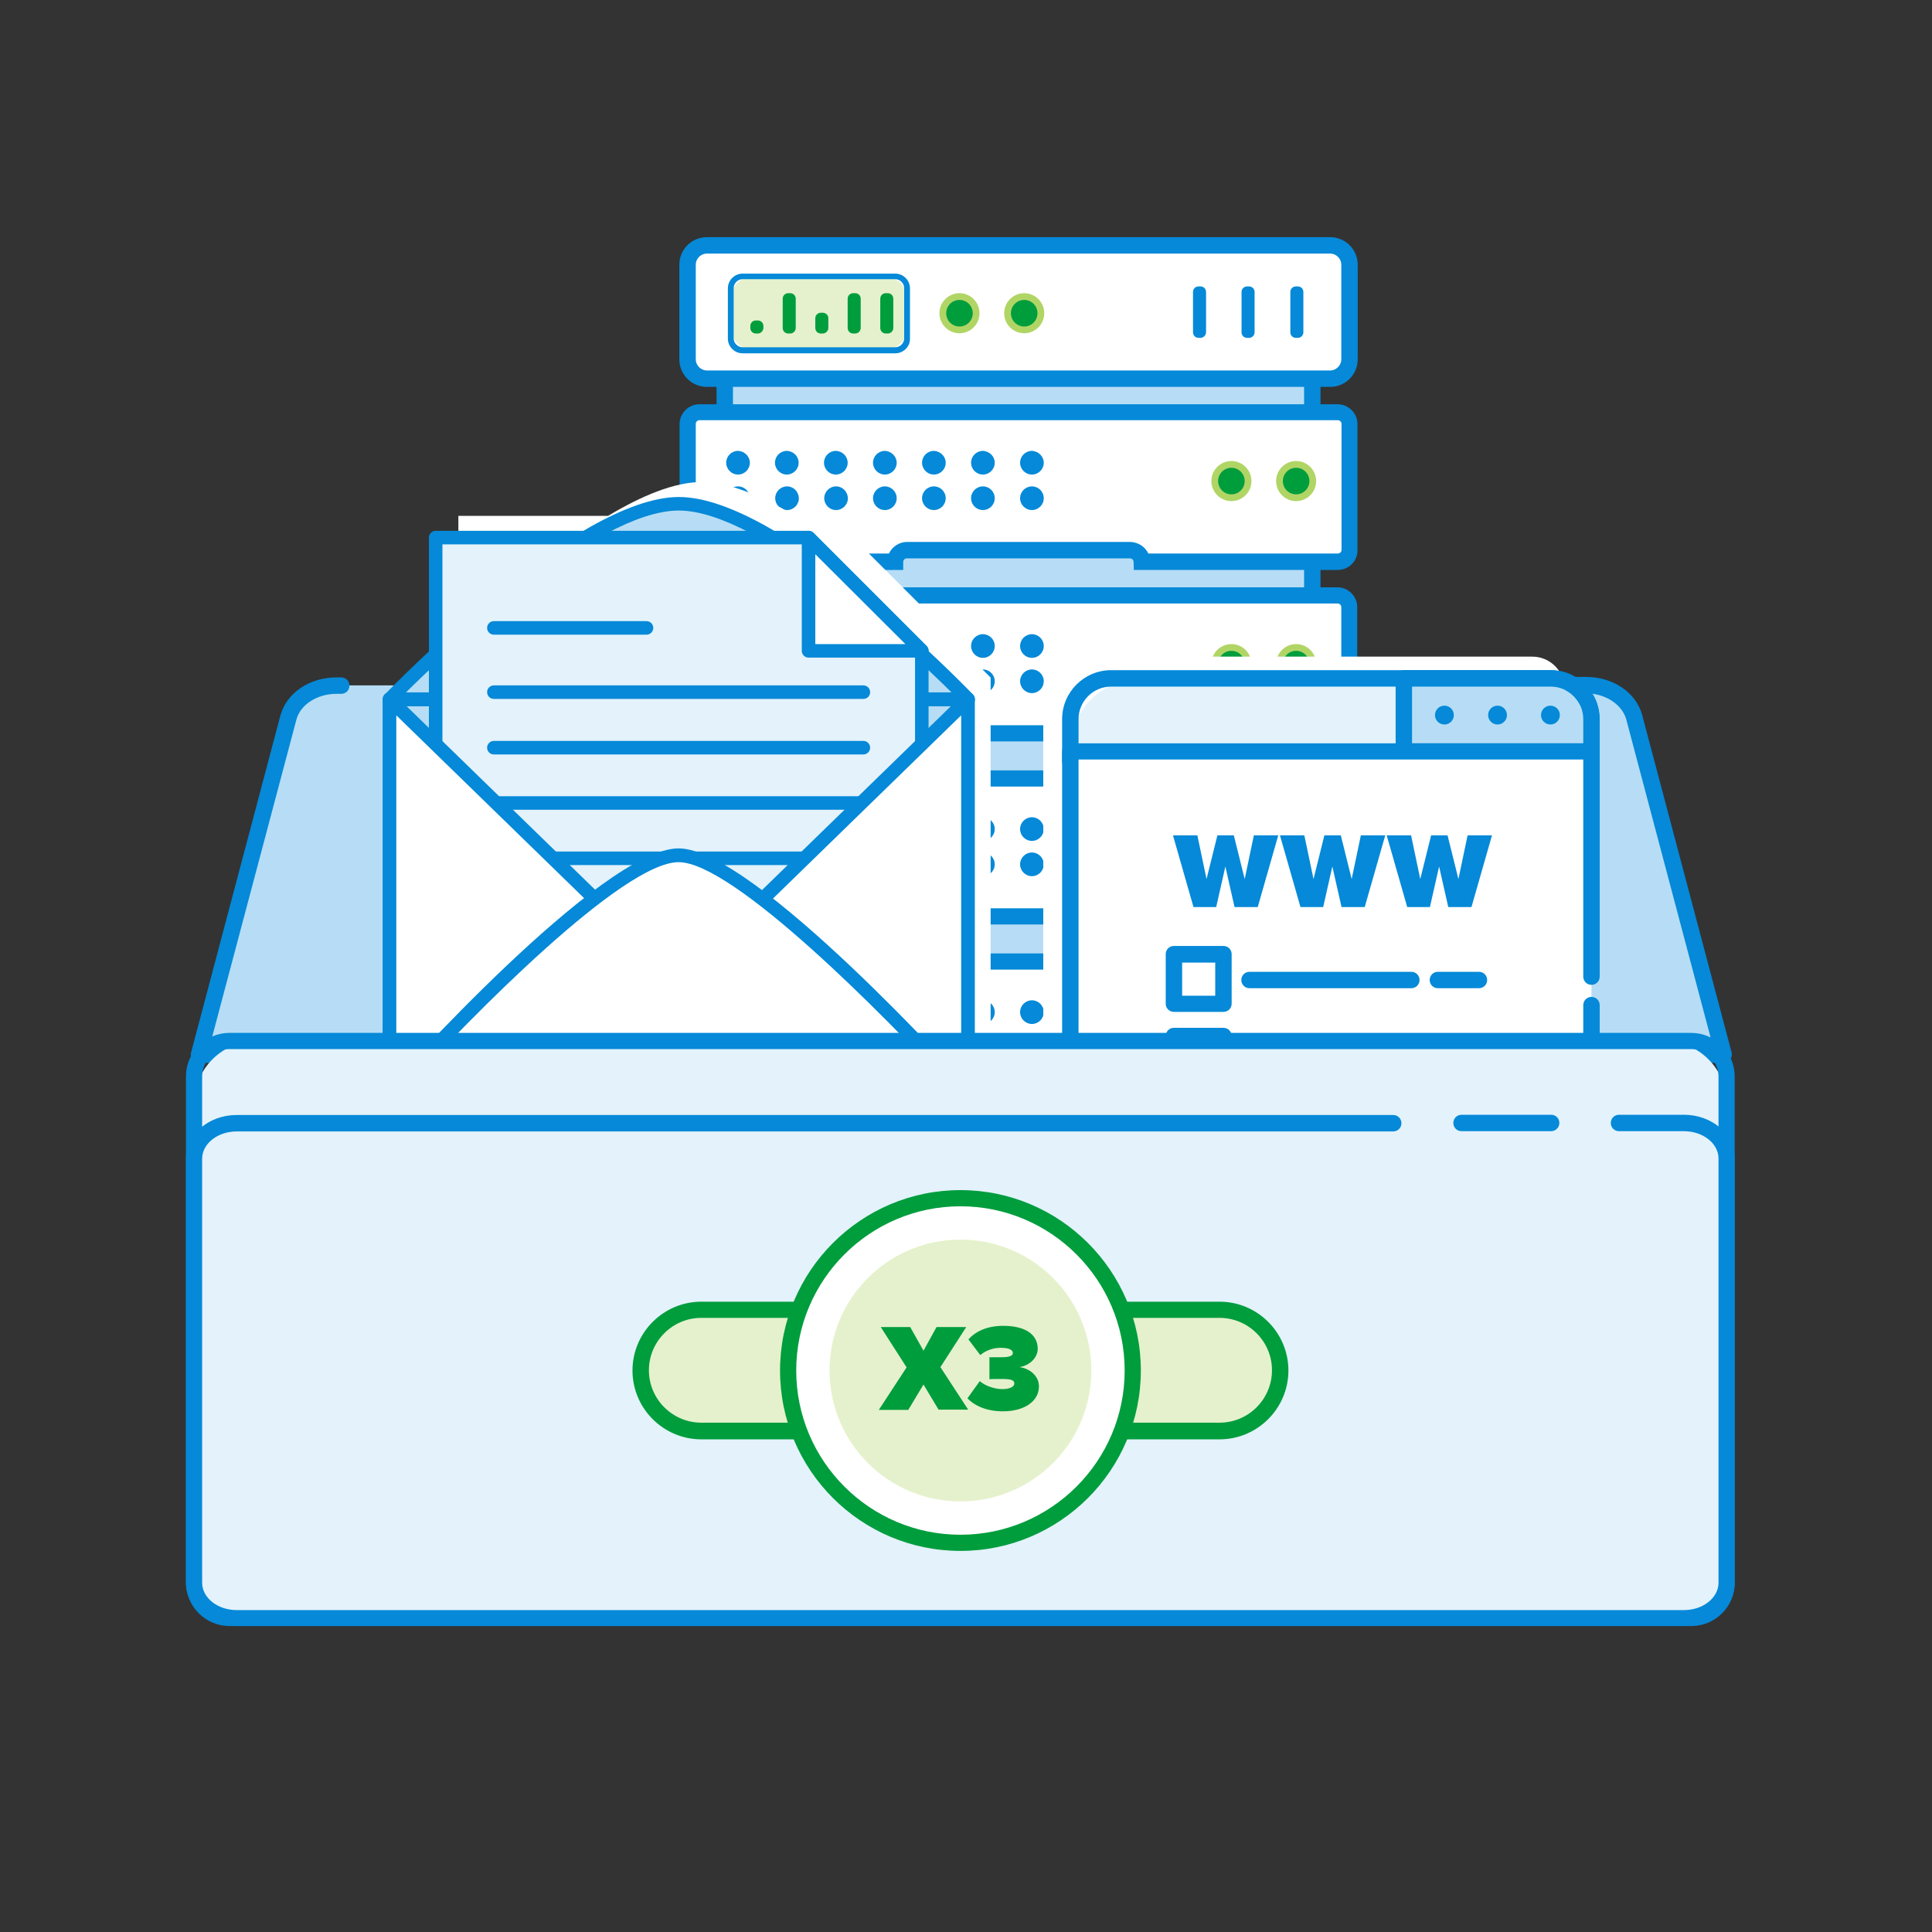 <svg xmlns="http://www.w3.org/2000/svg" id="Layer_1" x="0" y="0" version="1.1" viewBox="0 0 80 80" xml:space="preserve" style="enable-background:new 0 0 80 80"><rect x="0" y="0" width="80" height="80" fill="#333333" stroke="none"/><style type="text/css">.st0{fill:#b6ddf5}.st1{fill:#0589d8}.st2{fill:#fff}.st3{fill:#b1d565}.st4{fill:#009d3d}.st5{fill:#e5f1cc}.st6{fill:none}.st7{fill:#b6ddf5;stroke:#0589d8;stroke-linecap:round;stroke-linejoin:round;stroke-miterlimit:10}.st8{fill:#e3f2fb}.st9{fill:none;stroke:#fff;stroke-width:1.2;stroke-linecap:round;stroke-linejoin:round;stroke-miterlimit:10}</style><g><path d="M14.14,28.38h-0.2c-0.96,0-1.79,0.55-1.99,1.33l-3.7,13.96h63.13l-3.7-13.96c-0.21-0.78-1.03-1.33-1.99-1.33 h-0.35" class="st0"/><path d="M71.37,44.01H8.24c-0.11,0-0.2-0.05-0.27-0.13c-0.06-0.08-0.09-0.19-0.06-0.29l3.7-13.96 c0.25-0.93,1.2-1.58,2.32-1.58h0.2c0.19,0,0.34,0.15,0.34,0.34c0,0.19-0.15,0.34-0.34,0.34h-0.2c-0.8,0-1.5,0.45-1.66,1.08 L8.68,43.33h62.25l-3.59-13.54c-0.17-0.62-0.87-1.08-1.66-1.08h-0.35c-0.19,0-0.34-0.15-0.34-0.34c0-0.19,0.15-0.34,0.34-0.34h0.35 c1.12,0,2.07,0.65,2.32,1.58l3.7,13.96c0.03,0.1,0.01,0.21-0.06,0.29C71.57,43.96,71.48,44.01,71.37,44.01z" class="st1"/></g><g><g><rect width="24.33" height="34.42" x="30.01" y="12.97" class="st0"/><path d="M54.34,47.73H30.01c-0.19,0-0.34-0.15-0.34-0.34V12.97c0-0.19,0.15-0.34,0.34-0.34h24.33 c0.19,0,0.34,0.15,0.34,0.34v34.42C54.68,47.58,54.52,47.73,54.34,47.73z M30.35,47.05H54V13.31H30.35V47.05z" class="st1"/></g><g><g><path d="M55.88,40.3v5.22c0,0.27-0.22,0.49-0.49,0.49h-8.11c0-0.27-0.22-0.48-0.49-0.48h-9.24 c-0.27,0-0.48,0.21-0.49,0.48h-8.11c-0.27,0-0.49-0.22-0.49-0.49V40.3c0-0.27,0.22-0.49,0.49-0.49h26.43 C55.66,39.81,55.88,40.03,55.88,40.3z" class="st2"/><path d="M55.39,46.34h-8.44l-0.01-0.33c0-0.08-0.07-0.15-0.15-0.15h-9.24c-0.08,0-0.15,0.06-0.15,0.15l-0.01,0.33 h-8.44c-0.45,0-0.82-0.37-0.82-0.82V40.3c0-0.45,0.37-0.82,0.82-0.82h26.43c0.45,0,0.82,0.37,0.82,0.82v5.22 C56.22,45.97,55.85,46.34,55.39,46.34z M47.54,45.67h7.85c0.08,0,0.15-0.07,0.15-0.15V40.3c0-0.08-0.07-0.15-0.15-0.15H28.96 c-0.08,0-0.15,0.07-0.15,0.15v5.22c0,0.08,0.07,0.15,0.15,0.15h7.85c0.13-0.28,0.42-0.48,0.75-0.48h9.24 C47.12,45.19,47.41,45.39,47.54,45.67z" class="st1"/></g><g><g><g><circle cx="53.67" cy="42.67" r=".83" class="st3"/></g></g><g><g><circle cx="53.67" cy="42.67" r=".55" class="st4"/></g></g></g><g><g><g><circle cx="50.99" cy="42.67" r=".83" class="st3"/></g></g><g><g><circle cx="50.99" cy="42.67" r=".55" class="st4"/></g></g></g><g><path d="M31.05,41.91c0,0.27-0.22,0.49-0.49,0.49c-0.27,0-0.49-0.22-0.49-0.49s0.22-0.49,0.49-0.49 C30.83,41.42,31.05,41.64,31.05,41.91z M30.56,42.88c-0.27,0-0.49,0.22-0.49,0.49s0.22,0.49,0.49,0.49 c0.27,0,0.49-0.22,0.49-0.49S30.83,42.88,30.56,42.88z" class="st1"/></g><g><path d="M33.07,41.91c0,0.27-0.22,0.49-0.49,0.49c-0.27,0-0.49-0.22-0.49-0.49s0.22-0.49,0.49-0.49 C32.86,41.42,33.07,41.64,33.07,41.91z M32.59,42.88c-0.27,0-0.49,0.22-0.49,0.49s0.22,0.49,0.49,0.49 c0.27,0,0.49-0.22,0.49-0.49S32.86,42.88,32.59,42.88z" class="st1"/></g><g><path d="M35.1,41.91c0,0.27-0.22,0.49-0.49,0.49c-0.27,0-0.49-0.22-0.49-0.49s0.22-0.49,0.49-0.49 C34.89,41.42,35.1,41.64,35.1,41.91z M34.62,42.88c-0.27,0-0.49,0.22-0.49,0.49s0.22,0.49,0.49,0.49c0.27,0,0.49-0.22,0.49-0.49 S34.89,42.88,34.62,42.88z" class="st1"/></g><g><path d="M37.13,41.91c0,0.27-0.22,0.49-0.49,0.49c-0.27,0-0.49-0.22-0.49-0.49s0.22-0.49,0.49-0.49 C36.91,41.42,37.13,41.64,37.13,41.91z M36.64,42.88c-0.27,0-0.49,0.22-0.49,0.49s0.22,0.49,0.49,0.49 c0.27,0,0.49-0.22,0.49-0.49S36.91,42.88,36.64,42.88z" class="st1"/></g><g><path d="M39.16,41.91c0,0.27-0.22,0.49-0.49,0.49c-0.27,0-0.49-0.22-0.49-0.49s0.22-0.49,0.49-0.49 C38.94,41.42,39.16,41.64,39.16,41.91z M38.67,42.88c-0.27,0-0.49,0.22-0.49,0.49s0.22,0.49,0.49,0.49 c0.27,0,0.49-0.22,0.49-0.49S38.94,42.88,38.67,42.88z" class="st1"/></g><g><path d="M41.19,41.91c0,0.27-0.22,0.49-0.49,0.49c-0.27,0-0.49-0.22-0.49-0.49s0.22-0.49,0.49-0.49 C40.97,41.42,41.19,41.64,41.19,41.91z M40.7,42.88c-0.27,0-0.49,0.22-0.49,0.49s0.22,0.49,0.49,0.49c0.27,0,0.49-0.22,0.49-0.49 S40.97,42.88,40.7,42.88z" class="st1"/></g><g><path d="M43.22,41.91c0,0.27-0.22,0.49-0.49,0.49c-0.27,0-0.49-0.22-0.49-0.49s0.22-0.49,0.49-0.49 C43,41.42,43.22,41.64,43.22,41.91z M42.73,42.88c-0.27,0-0.49,0.22-0.49,0.49s0.22,0.49,0.49,0.49c0.27,0,0.49-0.22,0.49-0.49 S43,42.88,42.73,42.88z" class="st1"/></g></g><g><g><path d="M55.88,32.72v5.22c0,0.27-0.22,0.49-0.49,0.49h-8.11c0-0.27-0.22-0.48-0.49-0.48h-9.24 c-0.27,0-0.48,0.21-0.49,0.48h-8.11c-0.27,0-0.49-0.22-0.49-0.49v-5.22c0-0.27,0.22-0.49,0.49-0.49h26.43 C55.66,32.23,55.88,32.45,55.88,32.72z" class="st2"/><path d="M55.39,38.76h-8.44l-0.01-0.33c0-0.08-0.07-0.15-0.15-0.15h-9.24c-0.08,0-0.15,0.06-0.15,0.15l-0.01,0.33 h-8.44c-0.45,0-0.82-0.37-0.82-0.82v-5.22c0-0.45,0.37-0.82,0.82-0.82h26.43c0.45,0,0.82,0.37,0.82,0.82v5.22 C56.22,38.39,55.85,38.76,55.39,38.76z M47.54,38.09h7.85c0.08,0,0.15-0.07,0.15-0.15v-5.22c0-0.08-0.07-0.15-0.15-0.15H28.96 c-0.08,0-0.15,0.07-0.15,0.15v5.22c0,0.08,0.07,0.15,0.15,0.15h7.85c0.13-0.28,0.42-0.48,0.75-0.48h9.24 C47.12,37.61,47.41,37.8,47.54,38.09z" class="st1"/></g><g><g><g><circle cx="53.67" cy="35.08" r=".83" class="st3"/></g></g><g><g><circle cx="53.67" cy="35.08" r=".55" class="st4"/></g></g></g><g><g><g><circle cx="50.99" cy="35.08" r=".83" class="st3"/></g></g><g><g><circle cx="50.99" cy="35.08" r=".55" class="st4"/></g></g></g><g><path d="M31.05,34.33c0,0.27-0.22,0.49-0.49,0.49c-0.27,0-0.49-0.22-0.49-0.49c0-0.27,0.22-0.49,0.49-0.49 C30.83,33.84,31.05,34.06,31.05,34.33z M30.56,35.3c-0.27,0-0.49,0.22-0.49,0.49c0,0.27,0.22,0.49,0.49,0.49 c0.27,0,0.49-0.22,0.49-0.49C31.05,35.52,30.83,35.3,30.56,35.3z" class="st1"/></g><g><path d="M33.07,34.33c0,0.27-0.22,0.49-0.49,0.49c-0.27,0-0.49-0.22-0.49-0.49c0-0.27,0.22-0.49,0.49-0.49 C32.86,33.84,33.07,34.06,33.07,34.33z M32.59,35.3c-0.27,0-0.49,0.22-0.49,0.49c0,0.27,0.22,0.49,0.49,0.49 c0.27,0,0.49-0.22,0.49-0.49C33.07,35.52,32.86,35.3,32.59,35.3z" class="st1"/></g><g><path d="M35.1,34.33c0,0.27-0.22,0.49-0.49,0.49c-0.27,0-0.49-0.22-0.49-0.49c0-0.27,0.22-0.49,0.49-0.49 C34.89,33.84,35.1,34.06,35.1,34.33z M34.62,35.3c-0.27,0-0.49,0.22-0.49,0.49c0,0.27,0.22,0.49,0.49,0.49 c0.27,0,0.49-0.22,0.49-0.49C35.1,35.52,34.89,35.3,34.62,35.3z" class="st1"/></g><g><path d="M37.13,34.33c0,0.27-0.22,0.49-0.49,0.49c-0.27,0-0.49-0.22-0.49-0.49c0-0.27,0.22-0.49,0.49-0.49 C36.91,33.84,37.13,34.06,37.13,34.33z M36.64,35.3c-0.27,0-0.49,0.22-0.49,0.49c0,0.27,0.22,0.49,0.49,0.49 c0.27,0,0.49-0.22,0.49-0.49C37.13,35.52,36.91,35.3,36.64,35.3z" class="st1"/></g><g><path d="M39.16,34.33c0,0.27-0.22,0.49-0.49,0.49c-0.27,0-0.49-0.22-0.49-0.49c0-0.27,0.22-0.49,0.49-0.49 C38.94,33.84,39.16,34.06,39.16,34.33z M38.67,35.3c-0.27,0-0.49,0.22-0.49,0.49c0,0.27,0.22,0.49,0.49,0.49 c0.27,0,0.49-0.22,0.49-0.49C39.16,35.52,38.94,35.3,38.67,35.3z" class="st1"/></g><g><path d="M41.19,34.33c0,0.27-0.22,0.49-0.49,0.49c-0.27,0-0.49-0.22-0.49-0.49c0-0.27,0.22-0.49,0.49-0.49 C40.97,33.84,41.19,34.06,41.19,34.33z M40.7,35.3c-0.27,0-0.49,0.22-0.49,0.49c0,0.27,0.22,0.49,0.49,0.49 c0.27,0,0.49-0.22,0.49-0.49C41.19,35.52,40.97,35.3,40.7,35.3z" class="st1"/></g><g><path d="M43.22,34.33c0,0.27-0.22,0.49-0.49,0.49c-0.27,0-0.49-0.22-0.49-0.49c0-0.27,0.22-0.49,0.49-0.49 C43,33.84,43.22,34.06,43.22,34.33z M42.73,35.3c-0.27,0-0.49,0.22-0.49,0.49c0,0.27,0.22,0.49,0.49,0.49 c0.27,0,0.49-0.22,0.49-0.49C43.22,35.52,43,35.3,42.73,35.3z" class="st1"/></g></g><g><g><path d="M55.88,25.13v5.22c0,0.27-0.22,0.49-0.49,0.49h-8.11c0-0.27-0.22-0.48-0.49-0.48h-9.24 c-0.27,0-0.48,0.21-0.49,0.48h-8.11c-0.27,0-0.49-0.22-0.49-0.49v-5.22c0-0.27,0.22-0.49,0.49-0.49h26.43 C55.66,24.65,55.88,24.87,55.88,25.13z" class="st2"/><path d="M55.39,31.18h-8.44l-0.01-0.33c0-0.08-0.07-0.15-0.15-0.15h-9.24c-0.08,0-0.15,0.06-0.15,0.15l-0.01,0.33 h-8.44c-0.45,0-0.82-0.37-0.82-0.82v-5.22c0-0.45,0.37-0.82,0.82-0.82h26.43c0.45,0,0.82,0.37,0.82,0.82v5.22 C56.22,30.81,55.85,31.18,55.39,31.18z M47.54,30.51h7.85c0.08,0,0.15-0.07,0.15-0.15v-5.22c0-0.08-0.07-0.15-0.15-0.15H28.96 c-0.08,0-0.15,0.07-0.15,0.15v5.22c0,0.08,0.07,0.15,0.15,0.15h7.85c0.13-0.28,0.42-0.48,0.75-0.48h9.24 C47.12,30.03,47.41,30.22,47.54,30.51z" class="st1"/></g><g><g><g><circle cx="53.67" cy="27.5" r=".83" class="st3"/></g></g><g><g><circle cx="53.67" cy="27.5" r=".55" class="st4"/></g></g></g><g><g><g><circle cx="50.99" cy="27.5" r=".83" class="st3"/></g></g><g><g><circle cx="50.99" cy="27.5" r=".55" class="st4"/></g></g></g><g><path d="M31.05,26.75c0,0.27-0.22,0.49-0.49,0.49c-0.27,0-0.49-0.22-0.49-0.49c0-0.27,0.22-0.49,0.49-0.49 C30.83,26.26,31.05,26.48,31.05,26.75z M30.56,27.72c-0.27,0-0.49,0.22-0.49,0.49c0,0.27,0.22,0.49,0.49,0.49 c0.27,0,0.49-0.22,0.49-0.49C31.05,27.94,30.83,27.72,30.56,27.72z" class="st1"/></g><g><path d="M33.07,26.75c0,0.27-0.22,0.49-0.49,0.49c-0.27,0-0.49-0.22-0.49-0.49c0-0.27,0.22-0.49,0.49-0.49 C32.86,26.26,33.07,26.48,33.07,26.75z M32.59,27.72c-0.27,0-0.49,0.22-0.49,0.49c0,0.27,0.22,0.49,0.49,0.49 c0.27,0,0.49-0.22,0.49-0.49C33.07,27.94,32.86,27.72,32.59,27.72z" class="st1"/></g><g><path d="M35.1,26.75c0,0.27-0.22,0.49-0.49,0.49c-0.27,0-0.49-0.22-0.49-0.49c0-0.27,0.22-0.49,0.49-0.49 C34.89,26.26,35.1,26.48,35.1,26.75z M34.62,27.72c-0.27,0-0.49,0.22-0.49,0.49c0,0.27,0.22,0.49,0.49,0.49 c0.27,0,0.49-0.22,0.49-0.49C35.1,27.94,34.89,27.72,34.62,27.72z" class="st1"/></g><g><path d="M37.13,26.75c0,0.27-0.22,0.49-0.49,0.49c-0.27,0-0.49-0.22-0.49-0.49c0-0.27,0.22-0.49,0.49-0.49 C36.91,26.26,37.13,26.48,37.13,26.75z M36.64,27.72c-0.27,0-0.49,0.22-0.49,0.49c0,0.27,0.22,0.49,0.49,0.49 c0.27,0,0.49-0.22,0.49-0.49C37.13,27.94,36.91,27.72,36.64,27.72z" class="st1"/></g><g><path d="M39.16,26.75c0,0.27-0.22,0.49-0.49,0.49c-0.27,0-0.49-0.22-0.49-0.49c0-0.27,0.22-0.49,0.49-0.49 C38.94,26.26,39.16,26.48,39.16,26.75z M38.67,27.72c-0.27,0-0.49,0.22-0.49,0.49c0,0.27,0.22,0.49,0.49,0.49 c0.27,0,0.49-0.22,0.49-0.49C39.16,27.94,38.94,27.72,38.67,27.72z" class="st1"/></g><g><path d="M41.19,26.75c0,0.27-0.22,0.49-0.49,0.49c-0.27,0-0.49-0.22-0.49-0.49c0-0.27,0.22-0.49,0.49-0.49 C40.97,26.26,41.19,26.48,41.19,26.75z M40.7,27.72c-0.27,0-0.49,0.22-0.49,0.49c0,0.27,0.22,0.49,0.49,0.49 c0.27,0,0.49-0.22,0.49-0.49C41.19,27.94,40.97,27.72,40.7,27.72z" class="st1"/></g><g><path d="M43.22,26.75c0,0.27-0.22,0.49-0.49,0.49c-0.27,0-0.49-0.22-0.49-0.49c0-0.27,0.22-0.49,0.49-0.49 C43,26.26,43.22,26.48,43.22,26.75z M42.73,27.72c-0.27,0-0.49,0.22-0.49,0.49c0,0.27,0.22,0.49,0.49,0.49 c0.27,0,0.49-0.22,0.49-0.49C43.22,27.94,43,27.72,42.73,27.72z" class="st1"/></g></g><g><g><path d="M55.88,17.55v5.22c0,0.27-0.22,0.49-0.49,0.49h-8.11c0-0.27-0.22-0.48-0.49-0.48h-9.24 c-0.27,0-0.48,0.21-0.49,0.48h-8.11c-0.27,0-0.49-0.22-0.49-0.49v-5.22c0-0.27,0.22-0.49,0.49-0.49h26.43 C55.66,17.07,55.88,17.29,55.88,17.55z" class="st2"/><path d="M55.39,23.6h-8.44l-0.01-0.33c0-0.08-0.07-0.15-0.15-0.15h-9.24c-0.08,0-0.15,0.06-0.15,0.15L37.4,23.6 h-8.44c-0.45,0-0.82-0.37-0.82-0.82v-5.22c0-0.45,0.37-0.82,0.82-0.82h26.43c0.45,0,0.82,0.37,0.82,0.82v5.22 C56.22,23.23,55.85,23.6,55.39,23.6z M47.55,22.92h7.85c0.08,0,0.15-0.07,0.15-0.15v-5.22c0-0.08-0.07-0.15-0.15-0.15H28.96 c-0.08,0-0.15,0.07-0.15,0.15v5.22c0,0.08,0.07,0.15,0.15,0.15h7.85c0.13-0.28,0.42-0.48,0.75-0.48h9.24 C47.13,22.45,47.42,22.64,47.55,22.92z" class="st1"/></g><g><g><g><circle cx="53.67" cy="19.92" r=".83" class="st3"/></g></g><g><g><circle cx="53.67" cy="19.92" r=".55" class="st4"/></g></g></g><g><g><g><circle cx="50.99" cy="19.92" r=".83" class="st3"/></g></g><g><g><circle cx="50.99" cy="19.92" r=".55" class="st4"/></g></g></g><g><path d="M31.05,19.16c0,0.27-0.22,0.49-0.49,0.49c-0.27,0-0.49-0.22-0.49-0.49c0-0.27,0.22-0.49,0.49-0.49 C30.83,18.68,31.05,18.9,31.05,19.16z M30.56,20.14c-0.27,0-0.49,0.22-0.49,0.49c0,0.27,0.22,0.49,0.49,0.49 c0.27,0,0.49-0.22,0.49-0.49C31.05,20.36,30.83,20.14,30.56,20.14z" class="st1"/></g><g><path d="M33.07,19.16c0,0.27-0.22,0.49-0.49,0.49c-0.27,0-0.49-0.22-0.49-0.49c0-0.27,0.22-0.49,0.49-0.49 C32.86,18.68,33.07,18.9,33.07,19.16z M32.59,20.14c-0.27,0-0.49,0.22-0.49,0.49c0,0.27,0.22,0.49,0.49,0.49 c0.27,0,0.49-0.22,0.49-0.49C33.07,20.36,32.86,20.14,32.59,20.14z" class="st1"/></g><g><path d="M35.1,19.16c0,0.27-0.22,0.49-0.49,0.49c-0.27,0-0.49-0.22-0.49-0.49c0-0.27,0.22-0.49,0.49-0.49 C34.89,18.68,35.1,18.9,35.1,19.16z M34.62,20.14c-0.27,0-0.49,0.22-0.49,0.49c0,0.27,0.22,0.49,0.49,0.49 c0.27,0,0.49-0.22,0.49-0.49C35.1,20.36,34.89,20.14,34.62,20.14z" class="st1"/></g><g><path d="M37.13,19.16c0,0.27-0.22,0.49-0.49,0.49c-0.27,0-0.49-0.22-0.49-0.49c0-0.27,0.22-0.49,0.49-0.49 C36.91,18.68,37.13,18.9,37.13,19.16z M36.64,20.14c-0.27,0-0.49,0.22-0.49,0.49c0,0.27,0.22,0.49,0.49,0.49 c0.27,0,0.49-0.22,0.49-0.49C37.13,20.36,36.91,20.14,36.64,20.14z" class="st1"/></g><g><path d="M39.16,19.16c0,0.27-0.22,0.49-0.49,0.49c-0.27,0-0.49-0.22-0.49-0.49c0-0.27,0.22-0.49,0.49-0.49 C38.94,18.68,39.16,18.9,39.16,19.16z M38.67,20.14c-0.27,0-0.49,0.22-0.49,0.49c0,0.27,0.22,0.49,0.49,0.49 c0.27,0,0.49-0.22,0.49-0.49C39.16,20.36,38.94,20.14,38.67,20.14z" class="st1"/></g><g><path d="M41.19,19.16c0,0.27-0.22,0.49-0.49,0.49c-0.27,0-0.49-0.22-0.49-0.49c0-0.27,0.22-0.49,0.49-0.49 C40.97,18.68,41.19,18.9,41.19,19.16z M40.7,20.14c-0.27,0-0.49,0.22-0.49,0.49c0,0.27,0.22,0.49,0.49,0.49 c0.27,0,0.49-0.22,0.49-0.49C41.19,20.36,40.97,20.14,40.7,20.14z" class="st1"/></g><g><path d="M43.22,19.16c0,0.27-0.22,0.49-0.49,0.49c-0.27,0-0.49-0.22-0.49-0.49c0-0.27,0.22-0.49,0.49-0.49 C43,18.68,43.22,18.9,43.22,19.16z M42.73,20.14c-0.27,0-0.49,0.22-0.49,0.49c0,0.27,0.22,0.49,0.49,0.49 c0.27,0,0.49-0.22,0.49-0.49C43.22,20.36,43,20.14,42.73,20.14z" class="st1"/></g></g><g><path d="M54.46,15.68H29.89c-0.78,0-1.42-0.63-1.42-1.42v-2.69c0-0.78,0.63-1.42,1.42-1.42h24.57 c0.78,0,1.42,0.63,1.42,1.42v2.69C55.88,15.05,55.24,15.68,54.46,15.68z" class="st2"/><path d="M55.08,16.02H29.27c-0.63,0-1.14-0.51-1.14-1.14v-3.92c0-0.63,0.51-1.14,1.14-1.14h25.81 c0.63,0,1.14,0.51,1.14,1.14v3.92C56.22,15.51,55.71,16.02,55.08,16.02z M29.27,10.5c-0.25,0-0.46,0.21-0.46,0.46v3.92 c0,0.25,0.21,0.46,0.46,0.46h25.81c0.25,0,0.46-0.21,0.46-0.46v-3.92c0-0.25-0.21-0.46-0.46-0.46H29.27z" class="st1"/></g><g><g><g><path d="M36.61,14.5h-5.4c-0.52,0-0.95-0.43-0.95-0.95v-1.16c0-0.52,0.43-0.95,0.95-0.95h5.4 c0.52,0,0.95,0.43,0.95,0.95v1.16C37.56,14.07,37.13,14.5,36.61,14.5z" class="st5"/></g><g><path d="M37.07,14.63h-6.32c-0.34,0-0.61-0.28-0.61-0.61v-2.08c0-0.34,0.28-0.61,0.61-0.61h6.32 c0.34,0,0.61,0.28,0.61,0.61v2.08C37.69,14.35,37.41,14.63,37.07,14.63z M30.75,11.56c-0.2,0-0.37,0.17-0.37,0.37v2.08 c0,0.2,0.17,0.37,0.37,0.37h6.32c0.2,0,0.37-0.17,0.37-0.37v-2.08c0-0.2-0.17-0.37-0.37-0.37H30.75z" class="st1"/></g></g><g><g><path d="M31.38,13.81H31.3c-0.13,0-0.23-0.1-0.23-0.23V13.5c0-0.13,0.1-0.23,0.23-0.23l0.08,0 c0.13,0,0.23,0.1,0.23,0.23v0.08C31.61,13.7,31.5,13.81,31.38,13.81z" class="st4"/></g></g><g><g><path d="M32.72,13.81h-0.08c-0.13,0-0.23-0.1-0.23-0.23v-1.21c0-0.13,0.1-0.23,0.23-0.23h0.08 c0.13,0,0.23,0.1,0.23,0.23v1.21C32.95,13.7,32.85,13.81,32.72,13.81z" class="st4"/></g></g><g><g><path d="M34.07,13.81h-0.08c-0.13,0-0.23-0.1-0.23-0.23v-0.4c0-0.13,0.1-0.23,0.23-0.23h0.08 c0.13,0,0.23,0.1,0.23,0.23v0.4C34.3,13.7,34.19,13.81,34.07,13.81z" class="st4"/></g></g><g><g><path d="M36.76,13.81h-0.08c-0.13,0-0.23-0.1-0.23-0.23v-1.21c0-0.13,0.1-0.23,0.23-0.23h0.08 c0.13,0,0.23,0.1,0.23,0.23v1.21C36.99,13.7,36.89,13.81,36.76,13.81z" class="st4"/></g></g><g><g><path d="M35.41,13.81h-0.08c-0.13,0-0.23-0.1-0.23-0.23v-1.21c0-0.13,0.1-0.23,0.23-0.23h0.08 c0.13,0,0.23,0.1,0.23,0.23v1.21C35.64,13.7,35.54,13.81,35.41,13.81z" class="st4"/></g></g></g><g><g><g><circle cx="42.41" cy="12.97" r=".83" class="st3"/></g></g><g><g><circle cx="42.41" cy="12.97" r=".55" class="st4"/></g></g></g><g><g><g><circle cx="39.73" cy="12.97" r=".83" class="st3"/></g></g><g><g><circle cx="39.73" cy="12.97" r=".55" class="st4"/></g></g></g><g><g><path d="M49.71,13.99h-0.08c-0.13,0-0.23-0.1-0.23-0.23v-1.67c0-0.13,0.1-0.23,0.23-0.23h0.08 c0.13,0,0.23,0.1,0.23,0.23v1.67C49.94,13.88,49.83,13.99,49.71,13.99z" class="st1"/></g></g><g><g><path d="M51.72,13.99h-0.08c-0.13,0-0.23-0.1-0.23-0.23v-1.67c0-0.13,0.1-0.23,0.23-0.23h0.08 c0.13,0,0.23,0.1,0.23,0.23v1.67C51.95,13.88,51.85,13.99,51.72,13.99z" class="st1"/></g></g><g><g><path d="M53.74,13.99h-0.08c-0.13,0-0.23-0.1-0.23-0.23v-1.67c0-0.13,0.1-0.23,0.23-0.23h0.08 c0.13,0,0.23,0.1,0.23,0.23v1.67C53.97,13.88,53.87,13.99,53.74,13.99z" class="st1"/></g></g></g><g><g><g><path d="M41.65,27.39" class="st0"/></g><g><g><line x1="22.02" x2="28.34" y1="24.43" y2="24.43" class="st6"/></g><g><line x1="22.02" x2="37.32" y1="27.09" y2="27.09" class="st6"/></g><g><line x1="22.02" x2="37.32" y1="29.39" y2="29.39" class="st6"/></g><g><line x1="37.32" x2="37.24" y1="31.68" y2="31.68" class="st6"/></g><g><line x1="22.11" x2="22.02" y1="31.68" y2="31.68" class="st6"/></g><g><line x1="37.32" x2="34.87" y1="33.98" y2="33.98" class="st6"/></g><g><line x1="24.47" x2="22.02" y1="33.98" y2="33.98" class="st6"/></g></g><g><path d="M41.02,28.06v16.43H17.07V28.06c0,0,0.75-0.78,1.91-1.85v-4.85h6.2c1.4-0.84,2.76-1.4,3.87-1.4 c1.11,0,2.47,0.56,3.87,1.4h1.5l4.69,4.69v0.16C40.27,27.28,41.02,28.06,41.02,28.06z" class="st2"/></g></g><g><g><rect width="23.95" height="16.44" x="16.13" y="28.95" class="st0"/><path d="M40.08,45.67H16.13c-0.16,0-0.28-0.13-0.28-0.28V28.95c0-0.16,0.13-0.28,0.28-0.28h23.95 c0.16,0,0.28,0.13,0.28,0.28v16.44C40.36,45.55,40.23,45.67,40.08,45.67z M16.41,45.11H39.8V29.24H16.41V45.11z" class="st1"/></g><g><path d="M40.08,28.95" class="st7"/></g><g><path d="M16.13,28.95c0,0,7.78-8.09,11.97-8.09s11.97,8.09,11.97,8.09H16.13z" class="st0"/><path d="M40.08,29.24H16.13c-0.11,0-0.22-0.07-0.26-0.17c-0.04-0.1-0.02-0.22,0.06-0.31 c0.32-0.33,7.91-8.18,12.18-8.18c4.26,0,11.86,7.84,12.18,8.18c0.08,0.08,0.1,0.2,0.06,0.31C40.29,29.17,40.19,29.24,40.08,29.24 z M16.81,28.67H39.4c-1.74-1.72-7.85-7.53-11.3-7.53C24.66,21.15,18.55,26.95,16.81,28.67z" class="st1"/></g><g><g><polygon points="38.17 26.95 38.17 40.09 18.04 40.09 18.04 22.26 33.48 22.26" class="st8"/><path d="M38.17,40.37H18.04c-0.16,0-0.28-0.13-0.28-0.28V22.26c0-0.16,0.13-0.28,0.28-0.28h15.44 c0.07,0,0.15,0.03,0.2,0.08l4.69,4.69c0.05,0.05,0.08,0.12,0.08,0.2v13.14C38.45,40.25,38.33,40.37,38.17,40.37z M18.32,39.81 h19.57V27.06l-4.52-4.52H18.32V39.81z" class="st1"/></g><g><polygon points="38.17 26.95 33.48 26.95 33.48 22.26" class="st2"/><path d="M38.17,27.23h-4.69c-0.16,0-0.28-0.13-0.28-0.28v-4.69c0-0.11,0.07-0.22,0.17-0.26 c0.11-0.04,0.23-0.02,0.31,0.06l4.69,4.69c0.08,0.08,0.1,0.2,0.06,0.31C38.39,27.16,38.28,27.23,38.17,27.23z M33.76,26.67h3.73 l-3.73-3.72V26.67z" class="st1"/></g><g><path d="M26.77,26.28h-6.32c-0.16,0-0.28-0.13-0.28-0.28c0-0.16,0.13-0.28,0.28-0.28h6.32 c0.16,0,0.28,0.13,0.28,0.28C27.05,26.15,26.93,26.28,26.77,26.28z" class="st1"/></g><g><path d="M35.75,28.94h-15.3c-0.16,0-0.28-0.13-0.28-0.28c0-0.16,0.13-0.28,0.28-0.28h15.3 c0.16,0,0.28,0.13,0.28,0.28C36.03,28.82,35.91,28.94,35.75,28.94z" class="st1"/></g><g><path d="M35.75,31.24h-15.3c-0.16,0-0.28-0.13-0.28-0.28c0-0.16,0.13-0.28,0.28-0.28h15.3 c0.16,0,0.28,0.13,0.28,0.28C36.03,31.11,35.91,31.24,35.75,31.24z" class="st1"/></g><g><path d="M35.75,33.53h-15.3c-0.16,0-0.28-0.13-0.28-0.28c0-0.16,0.13-0.28,0.28-0.28h15.3 c0.16,0,0.28,0.13,0.28,0.28C36.03,33.4,35.91,33.53,35.75,33.53z" class="st1"/></g><g><path d="M35.75,35.82h-15.3c-0.16,0-0.28-0.13-0.28-0.28c0-0.16,0.13-0.28,0.28-0.28h15.3 c0.16,0,0.28,0.13,0.28,0.28C36.03,35.7,35.91,35.82,35.75,35.82z" class="st1"/></g></g><g><polygon points="40.08 28.95 30.28 38.49 40.08 45.39" class="st2"/><path d="M40.08,45.67c-0.06,0-0.11-0.02-0.16-0.05l-9.8-6.9c-0.07-0.05-0.11-0.12-0.12-0.21 c-0.01-0.08,0.02-0.17,0.08-0.22l9.8-9.54c0.08-0.08,0.2-0.1,0.31-0.06c0.1,0.04,0.17,0.15,0.17,0.26v16.44 c0,0.11-0.06,0.2-0.15,0.25C40.17,45.66,40.12,45.67,40.08,45.67z M30.72,38.46l9.08,6.39V29.62L30.72,38.46z" class="st1"/></g><g><polygon points="16.13 28.95 25.93 38.49 16.13 45.39" class="st2"/><path d="M16.13,45.67c-0.04,0-0.09-0.01-0.13-0.03c-0.09-0.05-0.15-0.14-0.15-0.25V28.95c0-0.11,0.07-0.22,0.17-0.26 c0.1-0.04,0.23-0.02,0.31,0.06l9.8,9.54c0.06,0.06,0.09,0.14,0.08,0.22c-0.01,0.08-0.05,0.16-0.12,0.21l-9.8,6.9 C16.25,45.66,16.19,45.67,16.13,45.67z M16.41,29.62v15.23l9.08-6.39L16.41,29.62z" class="st1"/></g><g><path d="M16.13,45.39c0,0,8.86-9.97,11.97-9.97c3.03,0,11.97,9.97,11.97,9.97H16.13z" class="st2"/><path d="M40.08,45.67H16.13c-0.11,0-0.21-0.06-0.26-0.17c-0.05-0.1-0.03-0.22,0.05-0.3 c0.37-0.41,8.99-10.07,12.18-10.07c3.12,0,11.81,9.66,12.18,10.07c0.07,0.08,0.09,0.2,0.05,0.3 C40.29,45.61,40.19,45.67,40.08,45.67z M16.76,45.11h22.68c-2.76-3.01-9.08-9.41-11.34-9.41C25.79,35.7,19.5,42.1,16.76,45.11z" class="st1"/></g></g></g><g><g><g><g><g><path d="M49.79,36.24l-0.38-1.68l-0.38,1.68h-0.94l-0.85-2.97h1.01l0.38,1.81l0.45-1.81h0.68l0.45,1.81l0.38-1.81 h1.01l-0.85,2.97H49.79z" class="st2"/><path d="M54.22,36.24l-0.38-1.68l-0.38,1.68h-0.94l-0.85-2.97h1.01l0.38,1.81l0.45-1.81h0.68l0.45,1.81L55,33.27 h1.01l-0.85,2.97H54.22z" class="st2"/><path d="M58.65,36.24l-0.38-1.68l-0.38,1.68h-0.94l-0.85-2.97h1.01l0.38,1.81l0.45-1.81h0.68l0.45,1.81l0.38-1.81 h1.01l-0.85,2.97H58.65z" class="st2"/></g><g><path d="M49.79,36.24l-0.38-1.68l-0.38,1.68h-0.94l-0.85-2.97h1.01l0.38,1.81l0.45-1.81h0.68l0.45,1.81l0.38-1.81 h1.01l-0.85,2.97H49.79z" class="st2"/><path d="M54.22,36.24l-0.38-1.68l-0.38,1.68h-0.94l-0.85-2.97h1.01l0.38,1.81l0.45-1.81h0.68l0.45,1.81L55,33.27 h1.01l-0.85,2.97H54.22z" class="st2"/><path d="M58.65,36.24l-0.38-1.68l-0.38,1.68h-0.94l-0.85-2.97h1.01l0.38,1.81l0.45-1.81h0.68l0.45,1.81l0.38-1.81 h1.01l-0.85,2.97H58.65z" class="st2"/></g></g><g><line x1="50.42" x2="57.12" y1="39.25" y2="39.25" class="st2"/></g><g><line x1="58.22" x2="59.91" y1="39.25" y2="39.25" class="st2"/></g><g><line x1="50.42" x2="57.12" y1="42.63" y2="42.63" class="st2"/></g><g><line x1="58.22" x2="59.91" y1="42.63" y2="42.63" class="st2"/></g></g><g><path d="M64.78,28.52v17.31c0,0.53-0.42,0.95-0.93,0.95H44.12c-0.51,0-0.92-0.42-0.92-0.95V28.52 c0-0.73,0.59-1.33,1.33-1.33h18.92C64.18,27.19,64.78,27.78,64.78,28.52z" class="st2"/></g></g><g><g><path d="M65.9,31.53H44.32v-0.49c0-1.63,1.32-2.94,2.94-2.94h15.69c1.63,0,2.94,1.32,2.94,2.94V31.53z" class="st8"/><path d="M65.9,31.87H44.32c-0.19,0-0.34-0.15-0.34-0.34v-1.75c0-1.12,0.91-2.03,2.03-2.03H64.2 c1.12,0,2.03,0.91,2.03,2.03v1.75C66.23,31.72,66.08,31.87,65.9,31.87z M44.66,31.19h20.9v-1.41c0-0.75-0.61-1.35-1.35-1.35 H46.01c-0.75,0-1.35,0.61-1.35,1.35V31.19z" class="st1"/></g><g><path d="M65.9,31.12h-7.77v-3.03h5.18c1.43,0,2.59,1.16,2.59,2.59V31.12z" class="st0"/><path d="M65.9,31.46h-7.77c-0.19,0-0.34-0.15-0.34-0.34v-3.03c0-0.19,0.15-0.34,0.34-0.34h6.08 c1.12,0,2.03,0.91,2.03,2.03v1.34C66.23,31.31,66.08,31.46,65.9,31.46z M58.46,30.78h7.1v-1c0-0.75-0.61-1.35-1.35-1.35h-5.74 V30.78z" class="st1"/></g><g><g><path d="M65.9,40.45v-9.32H44.32v15.61c0,0.52,0.41,0.95,0.93,0.95h19.72c0.51,0,0.93-0.43,0.93-0.95v-2.39" class="st2"/><path d="M64.97,48.02H45.25c-0.7,0-1.27-0.58-1.27-1.29V31.12c0-0.19,0.15-0.34,0.34-0.34H65.9 c0.19,0,0.34,0.15,0.34,0.34v9.32c0,0.19-0.15,0.34-0.34,0.34c-0.19,0-0.34-0.15-0.34-0.34v-8.99h-20.9v15.27 c0,0.34,0.26,0.61,0.59,0.61h19.72c0.32,0,0.59-0.27,0.59-0.61v-2.39c0-0.19,0.15-0.34,0.34-0.34c0.19,0,0.34,0.15,0.34,0.34 v2.39C66.23,47.44,65.67,48.02,64.97,48.02z" class="st1"/></g><g><line x1="65.9" x2="65.9" y1="43.07" y2="41.63" class="st2"/><path d="M65.9,43.41c-0.19,0-0.34-0.15-0.34-0.34v-1.45c0-0.19,0.15-0.34,0.34-0.34c0.19,0,0.34,0.15,0.34,0.34 v1.45C66.23,43.26,66.08,43.41,65.9,43.41z" class="st1"/></g></g><g><g><g><path d="M51.12,37.56l-0.38-1.68l-0.38,1.68h-0.94l-0.85-2.97h1.01l0.38,1.81l0.45-1.81h0.68l0.45,1.81l0.38-1.81 h1.01l-0.85,2.97H51.12z" class="st9"/><path d="M55.55,37.56l-0.38-1.68l-0.38,1.68h-0.94l-0.85-2.97h1.01l0.38,1.81l0.45-1.81h0.68l0.45,1.81l0.38-1.81 h1.01l-0.85,2.97H55.55z" class="st9"/><path d="M59.97,37.56l-0.38-1.68l-0.38,1.68h-0.94l-0.85-2.97h1.01l0.38,1.81l0.45-1.81h0.68l0.45,1.81l0.38-1.81 h1.01l-0.85,2.97H59.97z" class="st9"/></g><g><path d="M51.12,37.56l-0.38-1.68l-0.38,1.68h-0.94l-0.85-2.97h1.01l0.38,1.81l0.45-1.81h0.68l0.45,1.81l0.38-1.81 h1.01l-0.85,2.97H51.12z" class="st1"/><path d="M55.55,37.56l-0.38-1.68l-0.38,1.68h-0.94l-0.85-2.97h1.01l0.38,1.81l0.45-1.81h0.68l0.45,1.81l0.38-1.81 h1.01l-0.85,2.97H55.55z" class="st1"/><path d="M59.97,37.56l-0.38-1.68l-0.38,1.68h-0.94l-0.85-2.97h1.01l0.38,1.81l0.45-1.81h0.68l0.45,1.81l0.38-1.81 h1.01l-0.85,2.97H59.97z" class="st1"/></g></g><g><rect width="2.05" height="2.05" x="48.61" y="39.52" class="st2"/><path d="M50.66,41.9h-2.05c-0.19,0-0.34-0.15-0.34-0.34v-2.05c0-0.19,0.15-0.34,0.34-0.34h2.05 c0.19,0,0.34,0.15,0.34,0.34v2.05C51,41.75,50.85,41.9,50.66,41.9z M48.95,41.23h1.37v-1.37h-1.37V41.23z" class="st1"/></g><g><path d="M58.44,40.92h-6.7c-0.19,0-0.34-0.15-0.34-0.34c0-0.19,0.15-0.34,0.34-0.34h6.7c0.19,0,0.34,0.15,0.34,0.34 C58.78,40.77,58.63,40.92,58.44,40.92z" class="st1"/></g><g><path d="M61.24,40.92h-1.7c-0.19,0-0.34-0.15-0.34-0.34c0-0.19,0.15-0.34,0.34-0.34h1.7c0.19,0,0.34,0.15,0.34,0.34 C61.58,40.77,61.43,40.92,61.24,40.92z" class="st1"/></g><g><rect width="2.05" height="2.05" x="48.61" y="42.9" class="st2"/><path d="M50.66,45.28h-2.05c-0.19,0-0.34-0.15-0.34-0.34V42.9c0-0.19,0.15-0.34,0.34-0.34h2.05 c0.19,0,0.34,0.15,0.34,0.34v2.05C51,45.13,50.85,45.28,50.66,45.28z M48.95,44.61h1.37v-1.37h-1.37V44.61z" class="st1"/></g><g><path d="M58.44,44.3h-6.7c-0.19,0-0.34-0.15-0.34-0.34c0-0.19,0.15-0.34,0.34-0.34h6.7c0.19,0,0.34,0.15,0.34,0.34 C58.78,44.15,58.63,44.3,58.44,44.3z" class="st1"/></g><g><path d="M61.24,44.3h-1.7c-0.19,0-0.34-0.15-0.34-0.34c0-0.19,0.15-0.34,0.34-0.34h1.7c0.19,0,0.34,0.15,0.34,0.34 C61.58,44.15,61.43,44.3,61.24,44.3z" class="st1"/></g></g><g><circle cx="59.81" cy="29.61" r=".39" class="st1"/></g><g><circle cx="62.01" cy="29.61" r=".39" class="st1"/></g><g><circle cx="64.2" cy="29.61" r=".39" class="st1"/></g></g></g><g><g><g><path d="M68.9,66.99H10.64c-1.44,0-2.6-1.16-2.6-2.6V45.7c0-1.44,1.16-2.6,2.6-2.6H68.9c1.44,0,2.6,1.16,2.6,2.6 v18.69C71.5,65.83,70.34,66.99,68.9,66.99z" class="st8"/><path d="M70.04,67.33H9.5c-0.99,0-1.8-0.81-1.8-1.8V44.57c0-0.99,0.81-1.8,1.8-1.8h60.53c0.99,0,1.8,0.81,1.8,1.8 v20.96C71.84,66.52,71.03,67.33,70.04,67.33z M9.5,43.44c-0.62,0-1.13,0.51-1.13,1.13v20.96c0,0.62,0.51,1.13,1.13,1.13h60.53 c0.62,0,1.13-0.51,1.13-1.13V44.57c0-0.62-0.51-1.13-1.13-1.13H9.5z" class="st1"/></g><g><g><path d="M57.69,46.5H9.8c-0.97,0-1.77,0.66-1.77,1.47v17.56c0,0.81,0.79,1.47,1.77,1.47h59.93 c0.97,0,1.77-0.66,1.77-1.47V47.97c0-0.81-0.79-1.47-1.77-1.47h-2.69" class="st8"/><path d="M69.74,67.33H9.8c-1.16,0-2.1-0.81-2.1-1.8V47.97c0-0.99,0.94-1.8,2.1-1.8h47.89 c0.19,0,0.34,0.15,0.34,0.34c0,0.19-0.15,0.34-0.34,0.34H9.8c-0.79,0-1.43,0.51-1.43,1.13v17.56c0,0.62,0.64,1.13,1.43,1.13 h59.93c0.79,0,1.43-0.51,1.43-1.13V47.97c0-0.62-0.64-1.13-1.43-1.13h-2.69c-0.19,0-0.34-0.15-0.34-0.34 c0-0.19,0.15-0.34,0.34-0.34h2.69c1.16,0,2.1,0.81,2.1,1.8v17.56C71.84,66.52,70.9,67.33,69.74,67.33z" class="st1"/></g><g><line x1="64.23" x2="60.51" y1="46.5" y2="46.5" class="st8"/><path d="M64.23,46.84h-3.71c-0.19,0-0.34-0.15-0.34-0.34c0-0.19,0.15-0.34,0.34-0.34h3.71 c0.19,0,0.34,0.15,0.34,0.34C64.57,46.69,64.41,46.84,64.23,46.84z" class="st1"/></g></g><g><path d="M50.86,59.26H28.68c-1.19,0-2.15-0.96-2.15-2.15v-0.72c0-1.19,0.96-2.15,2.15-2.15h22.18 c1.19,0,2.15,0.96,2.15,2.15v0.72C53.01,58.3,52.05,59.26,50.86,59.26z" class="st5"/><path d="M50.5,59.6H29.04c-1.57,0-2.85-1.28-2.85-2.85c0-1.57,1.28-2.85,2.85-2.85H50.5c1.57,0,2.85,1.28,2.85,2.85 C53.35,58.32,52.07,59.6,50.5,59.6z M29.04,54.57c-1.2,0-2.17,0.98-2.17,2.17c0,1.2,0.98,2.17,2.17,2.17H50.5 c1.2,0,2.17-0.98,2.17-2.17c0-1.2-0.98-2.17-2.17-2.17H29.04z" class="st4"/></g></g><g><g><circle cx="39.77" cy="56.75" r="7.14" class="st2"/><path d="M39.77,64.22c-4.12,0-7.47-3.35-7.47-7.47s3.35-7.47,7.47-7.47s7.47,3.35,7.47,7.47S43.89,64.22,39.77,64.22 z M39.77,49.95c-3.75,0-6.8,3.05-6.8,6.8c0,3.75,3.05,6.8,6.8,6.8s6.8-3.05,6.8-6.8C46.57,53,43.52,49.95,39.77,49.95z" class="st4"/></g><g><circle cx="39.77" cy="56.75" r="5.42" class="st5"/></g><g><path d="M38.87,58.38l-0.63-1.05l-0.63,1.05h-1.22l1.15-1.76l-1.07-1.67h1.22l0.55,0.98l0.54-0.98h1.23l-1.07,1.66 l1.15,1.76H38.87z" class="st4"/><path d="M40.06,57.9l0.51-0.71c0.27,0.23,0.67,0.33,0.93,0.33c0.34,0,0.5-0.11,0.5-0.23c0-0.12-0.07-0.19-0.53-0.19 c-0.15,0-0.45,0-0.5,0.01V56.2c0.07,0,0.37,0,0.5,0c0.33,0,0.47-0.06,0.47-0.17c0-0.16-0.21-0.22-0.51-0.22 c-0.29,0-0.6,0.1-0.84,0.3l-0.49-0.65c0.3-0.33,0.77-0.56,1.44-0.56c0.95,0,1.43,0.38,1.43,0.95c0,0.36-0.32,0.69-0.76,0.76 c0.38,0.04,0.81,0.33,0.81,0.8c0,0.61-0.6,1.03-1.49,1.03C40.86,58.44,40.35,58.21,40.06,57.9z" class="st4"/></g></g></g></svg>